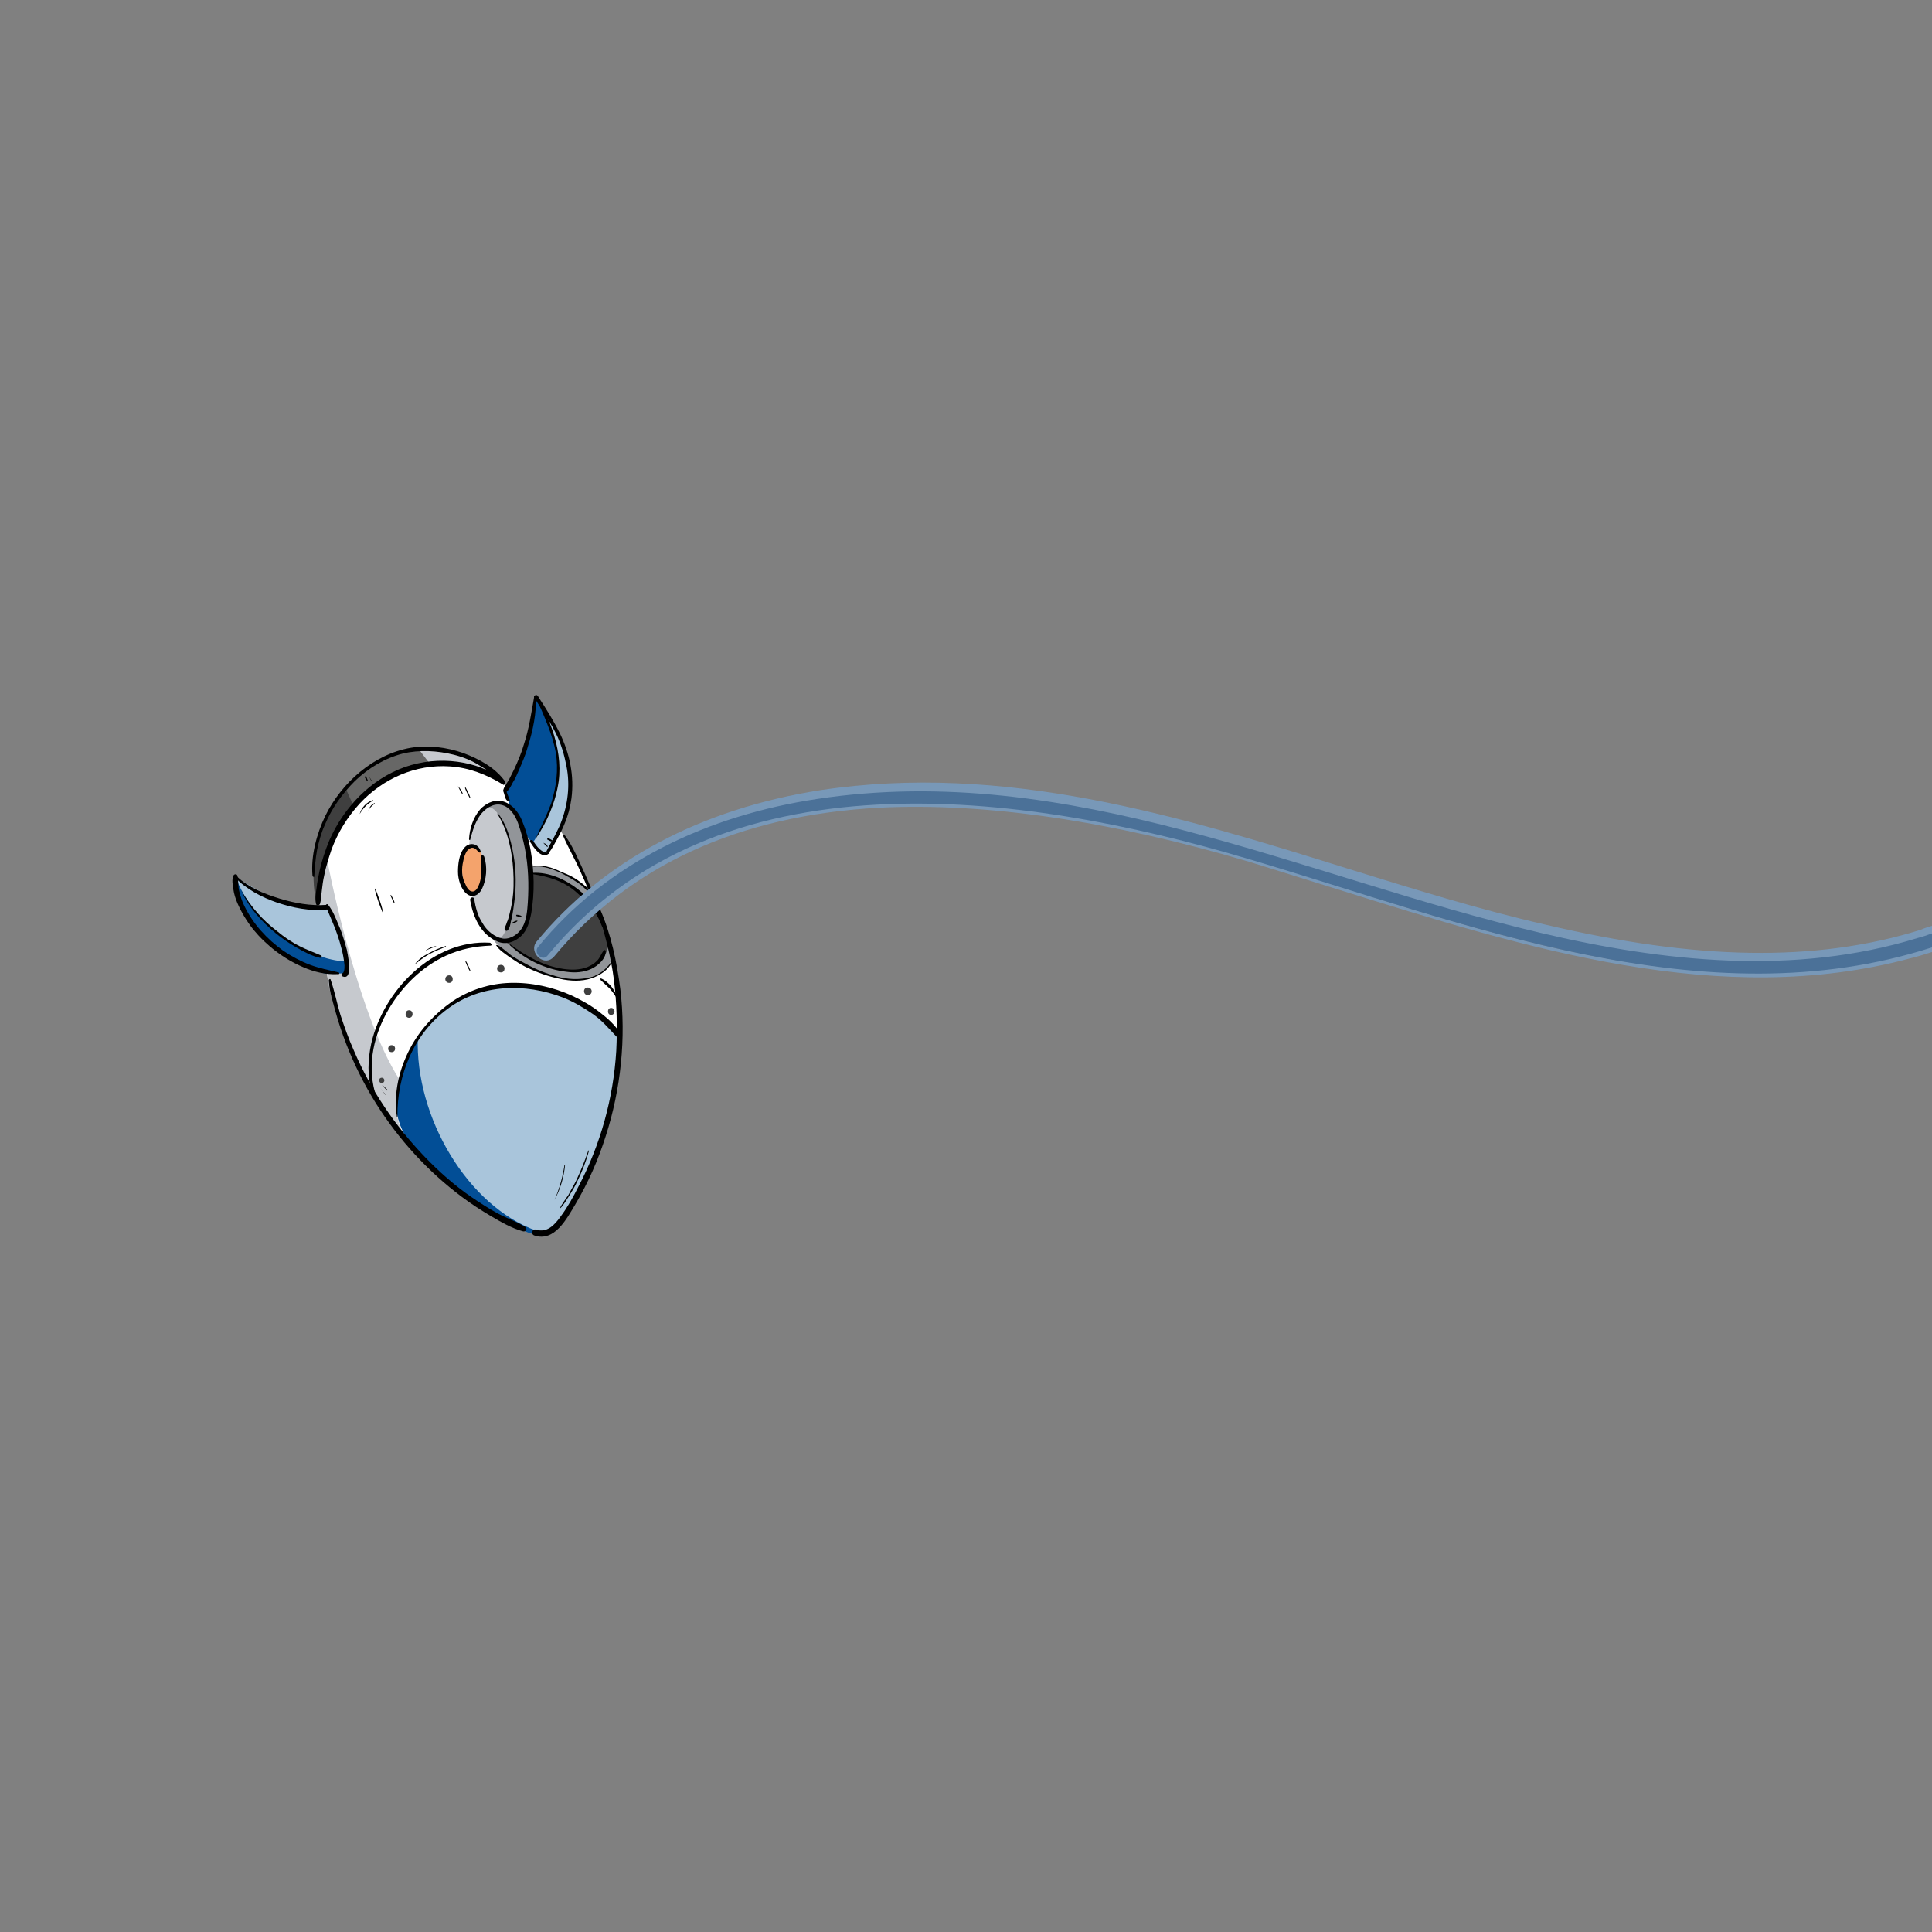 <?xml version="1.0" encoding="utf-8"?>
<!-- Generator: Adobe Illustrator 26.1.0, SVG Export Plug-In . SVG Version: 6.00 Build 0)  -->
<svg version="1.1" id="Capa_1" xmlns="http://www.w3.org/2000/svg" xmlns:xlink="http://www.w3.org/1999/xlink" x="0px" y="0px"
	 viewBox="0 0 332 332" style="enable-background:new 0 0 332 332;" xml:space="preserve">
<rect x="0" y="0" width="332" height="332" fill="#808080" stroke="none"/>
<g id="Capa_2_00000036247669764357482790000010211632443711877525_">
	<g id="color">
		<path style="fill:#FFFFFF;" d="M67.7,133.1c0,0-8.5,4.1-11.5,13.4s0.6,24.5,1,25.2c0.4,0.6,2.3,9.2,6.2,15.2s6.6,11.5,16.2,13.2
			s25.7-0.6,26.3-15.9c0.6-15.3,0.3-16.7-1.4-22.3c-1.7-5.5-5.2-14.8-8.6-19.8c-3.4-5.1-4.7-3.3-4.7-3.3s-3.9-5.4-11.1-7.1
			C73,130,67.7,133.1,67.7,133.1z"/>
		<path style="fill:#024E96;" d="M88.4,210.5c0,0,5.1,4.2,8.1-0.8c0,0,5.2-5.9,8.4-19.5c3.2-13.6,0.5-13.3-2.5-15.9
			c-3-2.6-8-5.2-14.3-5.1c-6.4,0.1-12,3.6-13.8,6.1s-4,4.2-5.9,11.4s4.2,12.5,6.1,14.2C76.4,202.6,80.8,206.8,88.4,210.5z"/>
		<path style="fill:#024E96;" d="M56.1,155.8c0,0-5.8,0.8-11.9-2.4l-3.7-2.6c0,0-0.5,4.4,3.4,8.7s5.1,5,9,6.8s6.2,1,6.4,1
			S59.5,158.9,56.1,155.8z"/>
		<path style="fill:#024E96;" d="M86.9,135.7c0,0,0.4,4.4,5,9.7c0,0,1.5,2.8,2.7,0.5c1.3-2.3,3-4.9,3.5-10.3c0.5-5.4-2.5-10.7-4-13
			s-1.9-3.1-1.9-3.1s-0.4,4.3-1.3,6.7C90.1,128.5,90.1,130.7,86.9,135.7z"/>
		<path style="fill:#929599;" d="M83.4,158.3c0,0.3-0.1,3.2,5.6,6.8s10.6,3.6,12.3,2.9c1.7-0.7,3-1.1,3.8-3.1l-1.6-6
			c-0.4-1.4-1.1-4-2-5.2c-1.4-1.8-3.5-3.1-5.5-3.9c-3.3-1.3-4.2-0.9-4.8-0.7C90.7,149.2,83.4,158.3,83.4,158.3z"/>
		<path style="fill:#676766;" d="M54.6,155.2c0,0-2.2-6.3,1.2-14s9.9-11.2,12.8-11.8s6.1-1.1,11.1,0.6s6.3,4.4,6.3,4.4
			s-3-2.4-7.2-2.8c-4.2-0.4-8.6-0.5-12.6,2.5c-4.1,3-4.9,3.6-7.6,8.2s-3.5,8.2-3.6,9.2S54.6,155.2,54.6,155.2z"/>
		<path style="fill:#C6C9CE;" d="M87.5,138.6c0,0-2.5-2.4-5.4,1.3s-1,16.7,0.3,18.5s3.1,2.8,4.2,3.1c1,0.3,3.7-0.2,4.4-5.8
			c0.7-5.7-0.7-11.4-1.3-13C89.1,141.2,88.2,139.1,87.5,138.6z"/>
		<path style="fill:#F4A36C;" d="M80.6,145.4c0,0-1.5,0.8-1.2,4.3c0.2,3.8,2.3,5.3,3.4,2.4C83.8,149.3,83,144.6,80.6,145.4z"/>
	</g>
	<g id="sombra">
		<path style="fill:#A9C5DB;" d="M91.5,144.9c0,0,4.6-6.5,4.4-12.9c-0.2-6.4-3.7-12.2-3.7-12.2s4.3,5.8,5.1,9.9
			c0.8,4.2,1.2,7,0.1,9.9s-2.4,6.2-3.3,6.9S91.5,144.9,91.5,144.9z"/>
		<path style="fill:#A9C5DB;" d="M40.5,150.7c0,0,1.8,5.8,8,10.2s10.8,4.3,10.8,4.3s-0.1-5.8-3.2-9.4c0,0-4.9,0.4-8.8-1.4
			C44.9,153.4,42.7,152.1,40.5,150.7z"/>
		<path style="fill:#929599;" d="M82.8,139.2c0,0,1.6-1.9,3.4,1.7c1.4,2.7,2.2,5.7,2.2,8.8c0,2,0.2,4.5-0.7,7.7
			c-0.9,3.2-1.5,4.4-2.7,3.6c0,0,1.7,1.5,4.4-0.3s1.8-12.9,1-15.7c-0.9-2.9-1.4-6-3.3-6.7C85.2,137.6,83.5,138.5,82.8,139.2z"/>
		<path style="fill:#3F3F3F;" d="M91.1,150.2c0,0,1.1-0.4,3.7,0.5s4,1.7,5.6,3.4s2.2,2.1,2.8,3.6c0.6,1.5,1.4,4,1.4,4.2
			c0.1,0.2-0.2,2.6-2.2,3.8s-4.7,1.6-8.4,0.3s-7.3-4.3-7.3-4.3s2.3,0.1,3.1-1.8C90.8,158,91.6,152.1,91.1,150.2z"/>
		<path style="fill:#3F3F3F;" d="M59.5,135.7l1.3,2.9c0,0-4,3.6-6,12.9l-0.3,4.3c0,0-1.6-5.7,0.3-12.2
			C56.7,137.2,59.5,135.7,59.5,135.7z"/>
		<path style="fill:#C6C9CE;" d="M72,128.8l1.9,2.5c0,0,3.9-1.4,11.7,2.6c0,0-1.8-3.1-7.9-4.6C77.6,129.3,74.4,128.4,72,128.8z"/>
		<path style="fill:#C6C9CE;" d="M56.1,147.2c0,0,5,26.7,12.6,38.4c0,0-1.9,5.3,0.9,9.7c0,0-3.9-3.2-8.6-13.3s-4.8-14.8-4.8-14.8
			s2.4,0.2,2.9,0c0.5-0.1,0.1-9-3.1-11.5h-1.5C54.6,155.8,55,149,56.1,147.2z"/>
		<path style="fill:#A9C5DB;" d="M93.5,212.4c1.8,0,1.8-2.8,0-2.8C91.7,209.6,91.7,212.4,93.5,212.4z"/>
		<path style="fill:#A9C5DB;" d="M71.8,178.2c-0.5,13.8,8.6,29.1,20.4,33.3c0,0,1.3,2,4.1-1.5c2.8-3.5,7.3-13.1,9.4-23.6
			s-0.1-9.1-2.7-11.7s-6.5-5-12.8-5.3c-6.4-0.3-11,1.8-14.7,4.6L71.8,178.2z"/>
	</g>
	<g id="linea">
		<path d="M86.6,134.4c-2.1-2.1-5.1-3.1-8-3.5c-3-0.4-6.1-0.1-9,0.9c-5.9,2.1-10.5,6.9-13,12.6c-0.7,1.7-1.3,3.5-1.7,5.3
			c-0.2,1-0.4,1.9-0.5,2.9c-0.1,0.9-0.3,1.8-0.1,2.7c0.1,0.4,0.6,0.3,0.7,0c0.2-0.7,0.2-1.5,0.3-2.2c0.1-0.9,0.2-1.7,0.4-2.6
			c0.3-1.6,0.8-3.1,1.3-4.6c1.1-2.9,2.7-5.5,4.8-7.8c4-4.3,9.6-6.8,15.5-6.4c3.3,0.2,6.3,1.4,9.1,3.1c0.1,0.1,0.2,0.1,0.3,0
			S86.7,134.4,86.6,134.4L86.6,134.4L86.6,134.4z"/>
		<path d="M40.4,150.8c1.9,2,4.6,3.4,7.2,4.3c2.7,0.9,5.6,1.5,8.5,1.2c0.5,0,0.5-0.9,0-0.8c-2.7,0.2-5.5-0.3-8.1-1.1
			c-2.6-0.8-5.3-1.9-7.3-3.8c-0.1-0.1-0.2-0.1-0.3,0C40.3,150.6,40.3,150.7,40.4,150.8L40.4,150.8z"/>
		<path d="M56,155.8c1,2.3,2,4.5,2.6,6.9c0.3,1,0.5,2.1,0.6,3.2c0,0.3,0,0.7-0.1,1c-0.1,0.2-0.1,0.3-0.2,0.3c-0.3,0.1-0.3,0.5,0,0.6
			c1.9,0.7,0.8-4,0.7-4.6c-0.4-1.4-0.8-2.9-1.4-4.2c-0.5-1.2-1-2.5-1.8-3.5C56.2,155.2,55.9,155.5,56,155.8L56,155.8z"/>
		<path d="M58.2,167.1c-1.7-0.4-3.3-0.7-4.9-1.3c-1.6-0.6-3.1-1.4-4.6-2.4c-2.8-2-5.2-4.6-6.7-7.7c-0.4-0.8-0.7-1.7-0.9-2.6
			c-0.2-0.8-0.1-1.7-0.3-2.6c-0.1-0.4-0.6-0.3-0.7,0c-0.3,0.7-0.1,1.6,0,2.3c0.1,0.8,0.4,1.7,0.7,2.4c0.7,1.6,1.6,3.1,2.7,4.5
			c2.3,2.8,5.3,5.1,8.6,6.5c1.8,0.8,3.9,1.3,5.9,1.2C58.3,167.5,58.4,167.2,58.2,167.1L58.2,167.1z"/>
		<path d="M56.5,168.5c0.1,1.9,0.7,3.7,1.2,5.5s1.1,3.6,1.8,5.4c1.4,3.6,3.1,7,5.1,10.2c3.9,6.2,8.9,11.7,14.8,16.1
			c1.6,1.2,3.3,2.3,5,3.3s3.6,2.1,5.5,2.6c0.5,0.1,0.8-0.5,0.3-0.8c-1.5-0.9-3.2-1.5-4.7-2.3s-3-1.8-4.5-2.8c-2.9-2-5.6-4.4-8-6.9
			c-5.1-5.3-9.3-11.5-12.2-18.3c-0.9-2-1.6-4-2.3-6.1c-0.6-2-1-4.1-1.7-6.1C56.8,168.2,56.5,168.2,56.5,168.5L56.5,168.5z"/>
		<path d="M102.7,156.5c1.2,3.9,2.3,7.9,2.8,11.9s0.6,8.1,0.4,12.2c-0.5,8.1-2.7,16.1-6.5,23.3c-0.9,1.8-1.9,3.6-3.1,5.2
			c-1,1.4-2.3,2.8-4.2,2.2c-0.7-0.2-0.9,0.8-0.3,1c3.5,1.2,5.6-2.9,7.1-5.4c2.2-3.7,3.9-7.6,5.2-11.7c2.6-8.1,3.5-16.8,2.5-25.2
			c-0.6-4.7-1.6-9.5-3.5-13.8C103,156.1,102.6,156.3,102.7,156.5L102.7,156.5z"/>
		<path d="M41.5,153.1c1.2,2.8,3.4,5.2,5.8,7.2c1.2,1,2.4,1.8,3.8,2.6c1.2,0.7,2.5,1.4,3.9,1.7c0.2,0,0.4-0.3,0.2-0.4
			c-1.2-0.5-2.5-1-3.7-1.6c-1.4-0.7-2.7-1.6-3.9-2.6C45.1,158.1,43.1,155.8,41.5,153.1C41.5,153,41.5,153.1,41.5,153.1L41.5,153.1z"
			/>
		<path d="M68.3,191.9c-0.1-7.1,2.8-14.3,8.7-18.6c5.7-4.2,13.2-4.4,19.7-1.9c1.8,0.7,3.5,1.7,5.1,2.8s2.8,2.5,4.1,3.9
			c0.3,0.3,0.9-0.1,0.7-0.5c-0.9-1.5-2.3-2.7-3.6-3.7c-1.4-1.1-3-2-4.7-2.8c-3.3-1.5-7-2.3-10.6-2.2s-7,1.2-10,3.2
			c-3,2.1-5.5,4.8-7.2,8c-1.9,3.6-2.9,7.7-2.3,11.8C68.2,192,68.3,192,68.3,191.9L68.3,191.9z"/>
		<path d="M80.8,144.3c0.4-1.5,0.8-2.9,1.7-4.2c0.8-1.1,2.2-2.1,3.6-1.8c1.5,0.3,2.4,1.8,2.9,3.1c0.5,1.4,0.9,2.9,1.2,4.4
			c0.6,3.1,0.7,6.2,0.5,9.3c-0.1,1.4-0.2,2.9-0.9,4.2c-0.6,1.1-1.9,2.1-3.3,2c-1.5-0.2-2.9-1.4-3.6-2.7c-0.8-1.2-1.2-2.7-1.4-4.1
			c-0.1-0.5-0.8-0.3-0.7,0.2c0.5,2.9,1.8,5.9,4.7,7.1c1.4,0.6,2.9,0.1,4-0.9s1.5-2.5,1.8-4c0.6-3.6,0.5-7.2-0.1-10.7
			c-0.3-1.8-0.8-3.5-1.5-5.2c-0.6-1.4-1.6-2.7-3-3.2c-1.5-0.6-3.2,0.2-4.2,1.3c-1.2,1.4-1.8,3.3-1.9,5.1
			C80.6,144.4,80.8,144.4,80.8,144.3L80.8,144.3z"/>
		<path d="M82.6,146.3c-0.4-1.4-2-1.7-2.9-0.5c-0.8,1-1,2.7-1,4s0.5,3,1.5,3.8s2.1,0.2,2.6-0.8c0.8-1.6,1-3.8,0.4-5.6
			c-0.1-0.3-0.6-0.3-0.6,0.1c0,1.6,0.3,3-0.2,4.5c-0.2,0.5-0.5,1.4-1.2,1.4c-0.6,0-1-0.7-1.2-1.2c-0.7-1.3-0.7-2.7-0.4-4
			c0.1-0.6,0.3-1.2,0.6-1.7c0.2-0.3,0.5-0.5,0.8-0.6c0.5-0.1,0.9,0.3,1.2,0.7C82.4,146.6,82.7,146.5,82.6,146.3L82.6,146.3z"/>
		<path d="M85.5,139.9c1.8,2.9,2.5,6.4,2.7,9.7c0.1,1.8,0.1,3.6-0.2,5.3c-0.1,0.8-0.3,1.6-0.5,2.4c-0.1,0.4-0.2,0.8-0.4,1.2
			c-0.1,0.4-0.3,0.7-0.4,1.1c0,0.2,0.3,0.5,0.5,0.3c0.4-0.4,0.5-1,0.6-1.6c0.2-0.7,0.3-1.3,0.4-2c0.2-1.4,0.4-2.7,0.4-4.1
			c0.1-2.9-0.3-5.8-1.1-8.5c-0.4-1.4-1-2.7-1.9-3.9C85.6,139.7,85.4,139.8,85.5,139.9L85.5,139.9z"/>
		<path d="M87.6,162.4c2.6,2.5,6.2,4.2,9.8,4.6c1.4,0.2,2.9,0.1,4.2-0.5c1.1-0.5,2.5-1.7,2.5-3c0-0.3-0.3-0.3-0.4-0.1
			c-0.4,0.5-0.6,1.2-1.1,1.7s-1,0.8-1.7,1.1c-1.3,0.5-2.7,0.5-4.1,0.3c-3.4-0.5-6.4-2.2-9.1-4.2C87.7,162.2,87.6,162.4,87.6,162.4
			L87.6,162.4z"/>
		<path d="M91.4,150.2c2.8,0.4,5.4,1.2,7.5,3c0.9,0.8,1.8,1.6,2.6,2.6c0.9,1,1.5,2.2,2,3.5c0.1,0.1,0.2,0.2,0.3,0.1
			c0.1,0,0.2-0.2,0.2-0.3c-0.5-2.6-2.7-4.7-4.7-6.3c-2.2-1.7-5-3-7.9-2.8C91.4,150,91.3,150.1,91.4,150.2L91.4,150.2z"/>
		<path d="M91.8,119.7c-0.5,2.8-0.9,5.6-1.8,8.3c-0.4,1.4-1,2.8-1.6,4.1c-0.3,0.6-0.6,1.2-0.9,1.8s-0.8,1.1-1,1.8
			c-0.1,0.3,0.2,0.5,0.5,0.4c0.5-0.4,0.8-1,1.1-1.6c0.4-0.6,0.7-1.3,1-2c0.6-1.4,1.2-2.7,1.6-4.2c0.9-2.8,1.5-5.8,1.4-8.7
			C92.2,119.6,91.9,119.5,91.8,119.7L91.8,119.7z"/>
		<path d="M86.5,136c0.1,0.3,0.2,0.6,0.3,1c0.1,0.3,0.2,0.5,0.5,0.7c0.1,0.1,0.2,0,0.3-0.1v-0.1c-0.2-0.5-0.4-1-0.6-1.6
			c0-0.1-0.2-0.2-0.3-0.2C86.5,135.8,86.5,135.9,86.5,136L86.5,136z"/>
		<path d="M91.1,144.7c0.6,0.9,1.9,3,3.2,2c0.1-0.1,0.1-0.2,0-0.2h-0.1c-1.2,0.1-2-1.1-2.6-2C91.4,144.2,90.9,144.4,91.1,144.7z"/>
		<path d="M94.3,146.6c0.6-0.8,1.1-1.8,1.6-2.7c0.4-0.8,0.8-1.5,1.1-2.3c0.6-1.4,1-2.9,1.2-4.4c0.5-3.9-0.3-7.7-2-11.2
			c-1.1-2.2-2.4-4.3-3.8-6.4c-0.2-0.4-0.8,0-0.6,0.3c1.1,1.7,2.3,3.5,3.3,5.3s1.7,3.8,2.1,5.8c0.8,3.3,0.5,6.7-0.6,9.8
			c-0.3,0.9-0.7,1.7-1.1,2.5c-0.5,1-1.1,2-1.6,3c0,0.1,0,0.2,0.1,0.2C94.1,146.7,94.2,146.7,94.3,146.6L94.3,146.6L94.3,146.6z"/>
		<path d="M92,144.2c2-2.9,3.5-6.4,4-9.9c0.4-3-0.1-6-1.1-8.9c-0.7-2-1.5-3.9-2.5-5.8c-0.1-0.2-0.4,0-0.3,0.2
			c1.3,3.1,2.8,6.2,3.4,9.5c0.5,3,0.1,5.9-0.8,8.8C93.9,140.2,92.9,142.2,92,144.2C91.9,144.2,91.9,144.2,92,144.2L92,144.2
			L92,144.2L92,144.2z"/>
		<path d="M96.8,143.7c0.9,2.1,2.1,4.1,3,6.2c1,2.1,1.8,4.3,2.7,6.5c0.1,0.3,0.6,0.2,0.5-0.1c-0.7-2.2-1.7-4.3-2.6-6.4
			c-1-2.1-1.9-4.4-3.3-6.3c-0.1-0.1-0.2-0.1-0.3-0.1C96.7,143.5,96.7,143.6,96.8,143.7L96.8,143.7z"/>
		<path d="M85.3,162.5c0.5,0.8,1.5,1.4,2.3,2c0.9,0.6,1.8,1.2,2.8,1.7c1.9,0.9,3.8,1.6,5.8,2c1.8,0.4,3.7,0.5,5.5-0.1
			c1.4-0.5,2.8-1.4,3.4-2.7v-0.1H105c-0.9,1.4-2.2,2.3-3.8,2.7c-1.8,0.4-3.7,0.3-5.5-0.2s-3.6-1.2-5.2-2.1c-0.8-0.4-1.7-0.9-2.5-1.4
			c-0.8-0.6-1.6-1.4-2.5-1.9c-0.1,0-0.1,0-0.2,0C85.2,162.4,85.2,162.4,85.3,162.5L85.3,162.5z"/>
		<path d="M91.1,149.1c1.8-0.6,3.9,0.3,5.5,1c0.9,0.5,1.8,1,2.7,1.6c0.8,0.5,1.4,1.2,2.1,1.9c0.1,0.1,0.2,0.1,0.2,0
			c0.1-0.1,0.1-0.1,0-0.2c-0.5-0.8-1.3-1.4-2-1.9c-0.9-0.7-1.9-1.2-3-1.6C95,149.1,92.8,148.3,91.1,149.1
			C91,149,91,149.1,91.1,149.1L91.1,149.1z"/>
		<path d="M84.2,162c-9.8-0.6-18.3,8.2-20.4,17.3c-0.6,2.8-0.7,5.6,0.1,8.4c0.1,0.3,0.6,0.2,0.5-0.1c-1.3-4.9-0.1-9.9,2.4-14.2
			c2.3-3.9,5.7-7.3,9.9-9.2c2.4-1.1,4.9-1.6,7.6-1.7c0.1,0,0.2-0.1,0.2-0.2C84.3,162.1,84.3,162,84.2,162L84.2,162z"/>
		<path d="M54,150.7c0.1-1.6,0.2-3.1,0.5-4.7c0.3-1.4,0.7-2.9,1.3-4.2c1.2-2.9,3-5.4,5.2-7.6c2.3-2.2,5.1-3.9,8.2-4.7
			c2.9-0.7,6-0.5,8.8,0.2c1.6,0.4,3.1,1,4.5,1.9c1.4,0.8,2.6,1.9,3.8,3.1c0.2,0.2,0.6-0.1,0.5-0.4c-1.7-2.4-4.5-3.9-7.2-4.9
			c-2.9-1-6-1.4-9-0.9c-6.4,1.1-11.9,6-14.7,11.7c-1.5,3.1-2.5,6.9-2.2,10.3C53.7,150.6,53.8,150.7,54,150.7
			C53.9,150.9,54,150.8,54,150.7L54,150.7z"/>
		<path d="M61.8,139.9c0.6-1,1.3-1.8,2.3-2.3c0.1,0,0-0.1,0-0.1C63,137.8,62.1,138.8,61.8,139.9L61.8,139.9L61.8,139.9L61.8,139.9
			L61.8,139.9z"/>
		<path d="M63.3,139.4c0.2-0.6,0.6-0.9,1.1-1.3V138C63.8,138.2,63.4,138.8,63.3,139.4C63.1,139.4,63.2,139.5,63.3,139.4L63.3,139.4z
			"/>
		<path d="M62.7,133.6c0.1,0.2,0.2,0.4,0.4,0.6c0,0.1,0.1,0,0.1-0.1c-0.1-0.2-0.2-0.5-0.3-0.7h-0.1
			C62.6,133.5,62.6,133.6,62.7,133.6z"/>
		<path d="M63.4,133.4l0.4,0.8h0.1L63.4,133.4C63.5,133.4,63.5,133.3,63.4,133.4L63.4,133.4L63.4,133.4z"/>
		<path d="M88.1,158.7c0.3-0.1,0.6-0.2,0.8-0.4v-0.1l0,0c-0.3,0-0.6,0.2-0.8,0.3C87.9,158.6,88,158.8,88.1,158.7L88.1,158.7z"/>
		<path d="M88.7,157.4c0.3,0.1,0.5,0.2,0.8,0.2c0.1,0,0.1,0,0.1-0.1v-0.1c-0.2-0.1-0.5-0.2-0.8-0.2c-0.1,0-0.1,0.1-0.1,0.1
			C88.7,157.4,88.7,157.4,88.7,157.4L88.7,157.4z"/>
		<path d="M103.2,168.4c0.5,0.5,1.1,1,1.6,1.5c0.5,0.6,1,1.2,1.3,1.9h0.1v-0.1c-0.4-1.4-1.5-3-3-3.6
			C103.2,168.1,103.2,168.3,103.2,168.4L103.2,168.4z"/>
		<path d="M93.4,144.9c0.2,0.2,0.4,0.4,0.6,0.6c0.1,0.1,0.2-0.1,0.1-0.1C93.9,145.1,93.7,144.9,93.4,144.9
			C93.4,144.7,93.3,144.8,93.4,144.9L93.4,144.9z"/>
		<path d="M94.1,144.3c0.2,0.1,0.5,0.3,0.7,0.3c0.1,0,0.2-0.1,0.1-0.2c-0.2-0.1-0.5-0.3-0.7-0.4C94.1,144.1,93.9,144.2,94.1,144.3z"
			/>
		<path d="M65.3,186.9c0.3,0.4,0.6,0.8,0.9,1.2h0.1C65.9,187.7,65.6,187.3,65.3,186.9L65.3,186.9z"/>
		<path d="M65.7,186.5c0.3,0.3,0.5,0.6,0.8,0.9c0,0,0.1,0,0.1-0.1C66.3,187,66,186.7,65.7,186.5C65.7,186.4,65.6,186.5,65.7,186.5
			L65.7,186.5z"/>
		<path style="fill:#3F3F3F;" d="M67.3,180.8c0.8,0,0.8-1.2,0-1.2S66.5,180.8,67.3,180.8z"/>
		<path style="fill:#3F3F3F;" d="M70.3,174.9c0.8,0,0.8-1.3,0-1.3S69.5,174.9,70.3,174.9z"/>
		<path style="fill:#3F3F3F;" d="M77.2,168.9c0.8,0,0.8-1.3,0-1.3C76.3,167.6,76.3,168.9,77.2,168.9z"/>
		<path style="fill:#3F3F3F;" d="M86.1,167.1c0.8,0,0.8-1.3,0-1.3C85.2,165.8,85.2,167.1,86.1,167.1z"/>
		<path style="fill:#3F3F3F;" d="M101,171c0.9,0,0.9-1.3,0-1.3S100.2,171,101,171z"/>
		<path style="fill:#3F3F3F;" d="M105,174.4c0.8,0,0.8-1.2,0-1.2C104.3,173.2,104.3,174.4,105,174.4z"/>
		<path style="fill:#3F3F3F;" d="M65.6,186.1c0.6,0,0.6-0.9,0-0.9C65,185.2,65,186.1,65.6,186.1z"/>
		<path d="M96.2,207.7c0.7-0.6,1.1-1.5,1.6-2.2c0.5-0.8,1-1.6,1.4-2.5c0.8-1.6,1.5-3.4,2-5.2c0,0,0,0,0-0.1c0,0,0,0-0.1,0l0,0
			c-0.6,1.8-1.3,3.5-2.1,5.2c-0.4,0.8-0.9,1.6-1.3,2.4C97.2,206.1,96.5,206.9,96.2,207.7C96.1,207.7,96.1,207.7,96.2,207.7
			L96.2,207.7L96.2,207.7z"/>
		<path d="M95.3,206.2c1-1.9,1.6-3.9,1.8-6c0-0.1-0.1-0.1-0.1,0C96.7,202.3,96.1,204.3,95.3,206.2C95.2,206.2,95.3,206.2,95.3,206.2
			L95.3,206.2z"/>
		<path d="M64.4,152.8c0.3,1.3,0.8,2.7,1.3,3.9c0,0.1,0.2,0,0.1-0.1c-0.3-1.3-0.8-2.6-1.3-3.9C64.5,152.7,64.4,152.7,64.4,152.8
			C64.4,152.7,64.3,152.8,64.4,152.8L64.4,152.8z"/>
		<path d="M67.1,153.9c0.2,0.4,0.4,0.9,0.6,1.3c0,0.1,0.2,0,0.1-0.1c-0.1-0.5-0.4-0.9-0.6-1.3C67.2,153.8,67,153.9,67.1,153.9
			L67.1,153.9z"/>
		<path d="M79.9,135.4c0.2,0.6,0.5,1.1,0.8,1.7c0,0.1,0.2,0,0.1-0.1c-0.2-0.6-0.5-1.1-0.8-1.7C80,135.3,79.9,135.4,79.9,135.4
			L79.9,135.4z"/>
		<path d="M78.7,135.1c0.2,0.4,0.4,0.9,0.7,1.3h0.1v-0.1l0,0C79.3,135.9,79.1,135.5,78.7,135.1C78.8,135.1,78.8,135.1,78.7,135.1
			L78.7,135.1L78.7,135.1z"/>
		<path d="M80,165.3c0.2,0.5,0.4,1,0.7,1.5c0,0.1,0.2,0,0.1-0.1c-0.2-0.5-0.4-1-0.7-1.5C80.1,165.2,79.9,165.2,80,165.3L80,165.3z"
			/>
		<path d="M71.3,165.7c0.8-0.6,1.5-1.2,2.4-1.7s1.9-0.9,2.9-1.3c0,0,0.1,0,0-0.1c0,0,0-0.1-0.1,0l0,0c-1,0.3-1.9,0.7-2.8,1.2
			C72.9,164.2,71.9,164.8,71.3,165.7L71.3,165.7L71.3,165.7z"/>
		<path d="M73,163.5c0.3-0.2,0.6-0.4,1-0.5c0.3-0.2,0.7-0.2,1-0.4l0,0l0,0C74.3,162.6,73.5,163,73,163.5L73,163.5L73,163.5L73,163.5
			z"/>
	</g>
</g>
<g>
	<path style="fill:#7898B8;" d="M332,162.2c-33.8,11.5-68.8,0.6-102.6-10.1c-5.1-1.7-10.3-3.3-15.4-4.8
		c-24.2-7.2-45.8-10.3-64.1-9.3c-24.7,1.3-44,10.2-57.2,26.2c0-0.1-0.1-0.1-0.1-0.2c-0.1-0.1,0-0.1,0-0.2
		c11-13.5,27.5-22.2,47.4-25.2c31.3-4.8,61.1,4.4,90,13.3c11.2,3.3,22.6,6.9,34,9.6c26.2,6.2,47,6.5,65.3,0.9
		c0.9-0.3,1.8-0.6,2.7-0.9v-2.4c-0.7,0.2-1.3,0.4-2,0.7c-18,5.6-38.5,5.2-64.4-0.9c-11.4-2.6-22.9-6.2-33.9-9.6
		c-29.1-9.1-59.1-18.3-90.8-13.5c-20.4,3.2-37.2,12.1-48.6,25.9c-0.9,1-0.5,2.2,0.3,2.9c0.9,0.7,1.9,0.6,2.6-0.2
		c12.9-15.6,31.7-24.3,55.9-25.6c18.2-0.9,39.6,2.2,63.6,9.3c5.1,1.6,10.3,3.2,15.4,4.8c32.3,10.1,65.6,20.5,98.1,11.8
		c1.3-0.3,2.5-0.7,3.8-1.1V162.2z"/>
</g>
<g>
	<path style="fill:#4B7198;" d="M332,160.4c-0.8,0.3-1.7,0.6-2.5,0.8c-21.1,6.5-43.7,4.1-64.8-0.9c-41.2-9.7-80.8-29.6-124.3-23
		c-18.6,2.8-36,10.8-48,25.5c-0.7,1,0.8,2.5,1.7,1.4c29.1-35.4,81.5-28.2,120.4-16.6c37.5,11.1,78.4,27.8,117.5,15.2V160.4z"/>
</g>
</svg>
